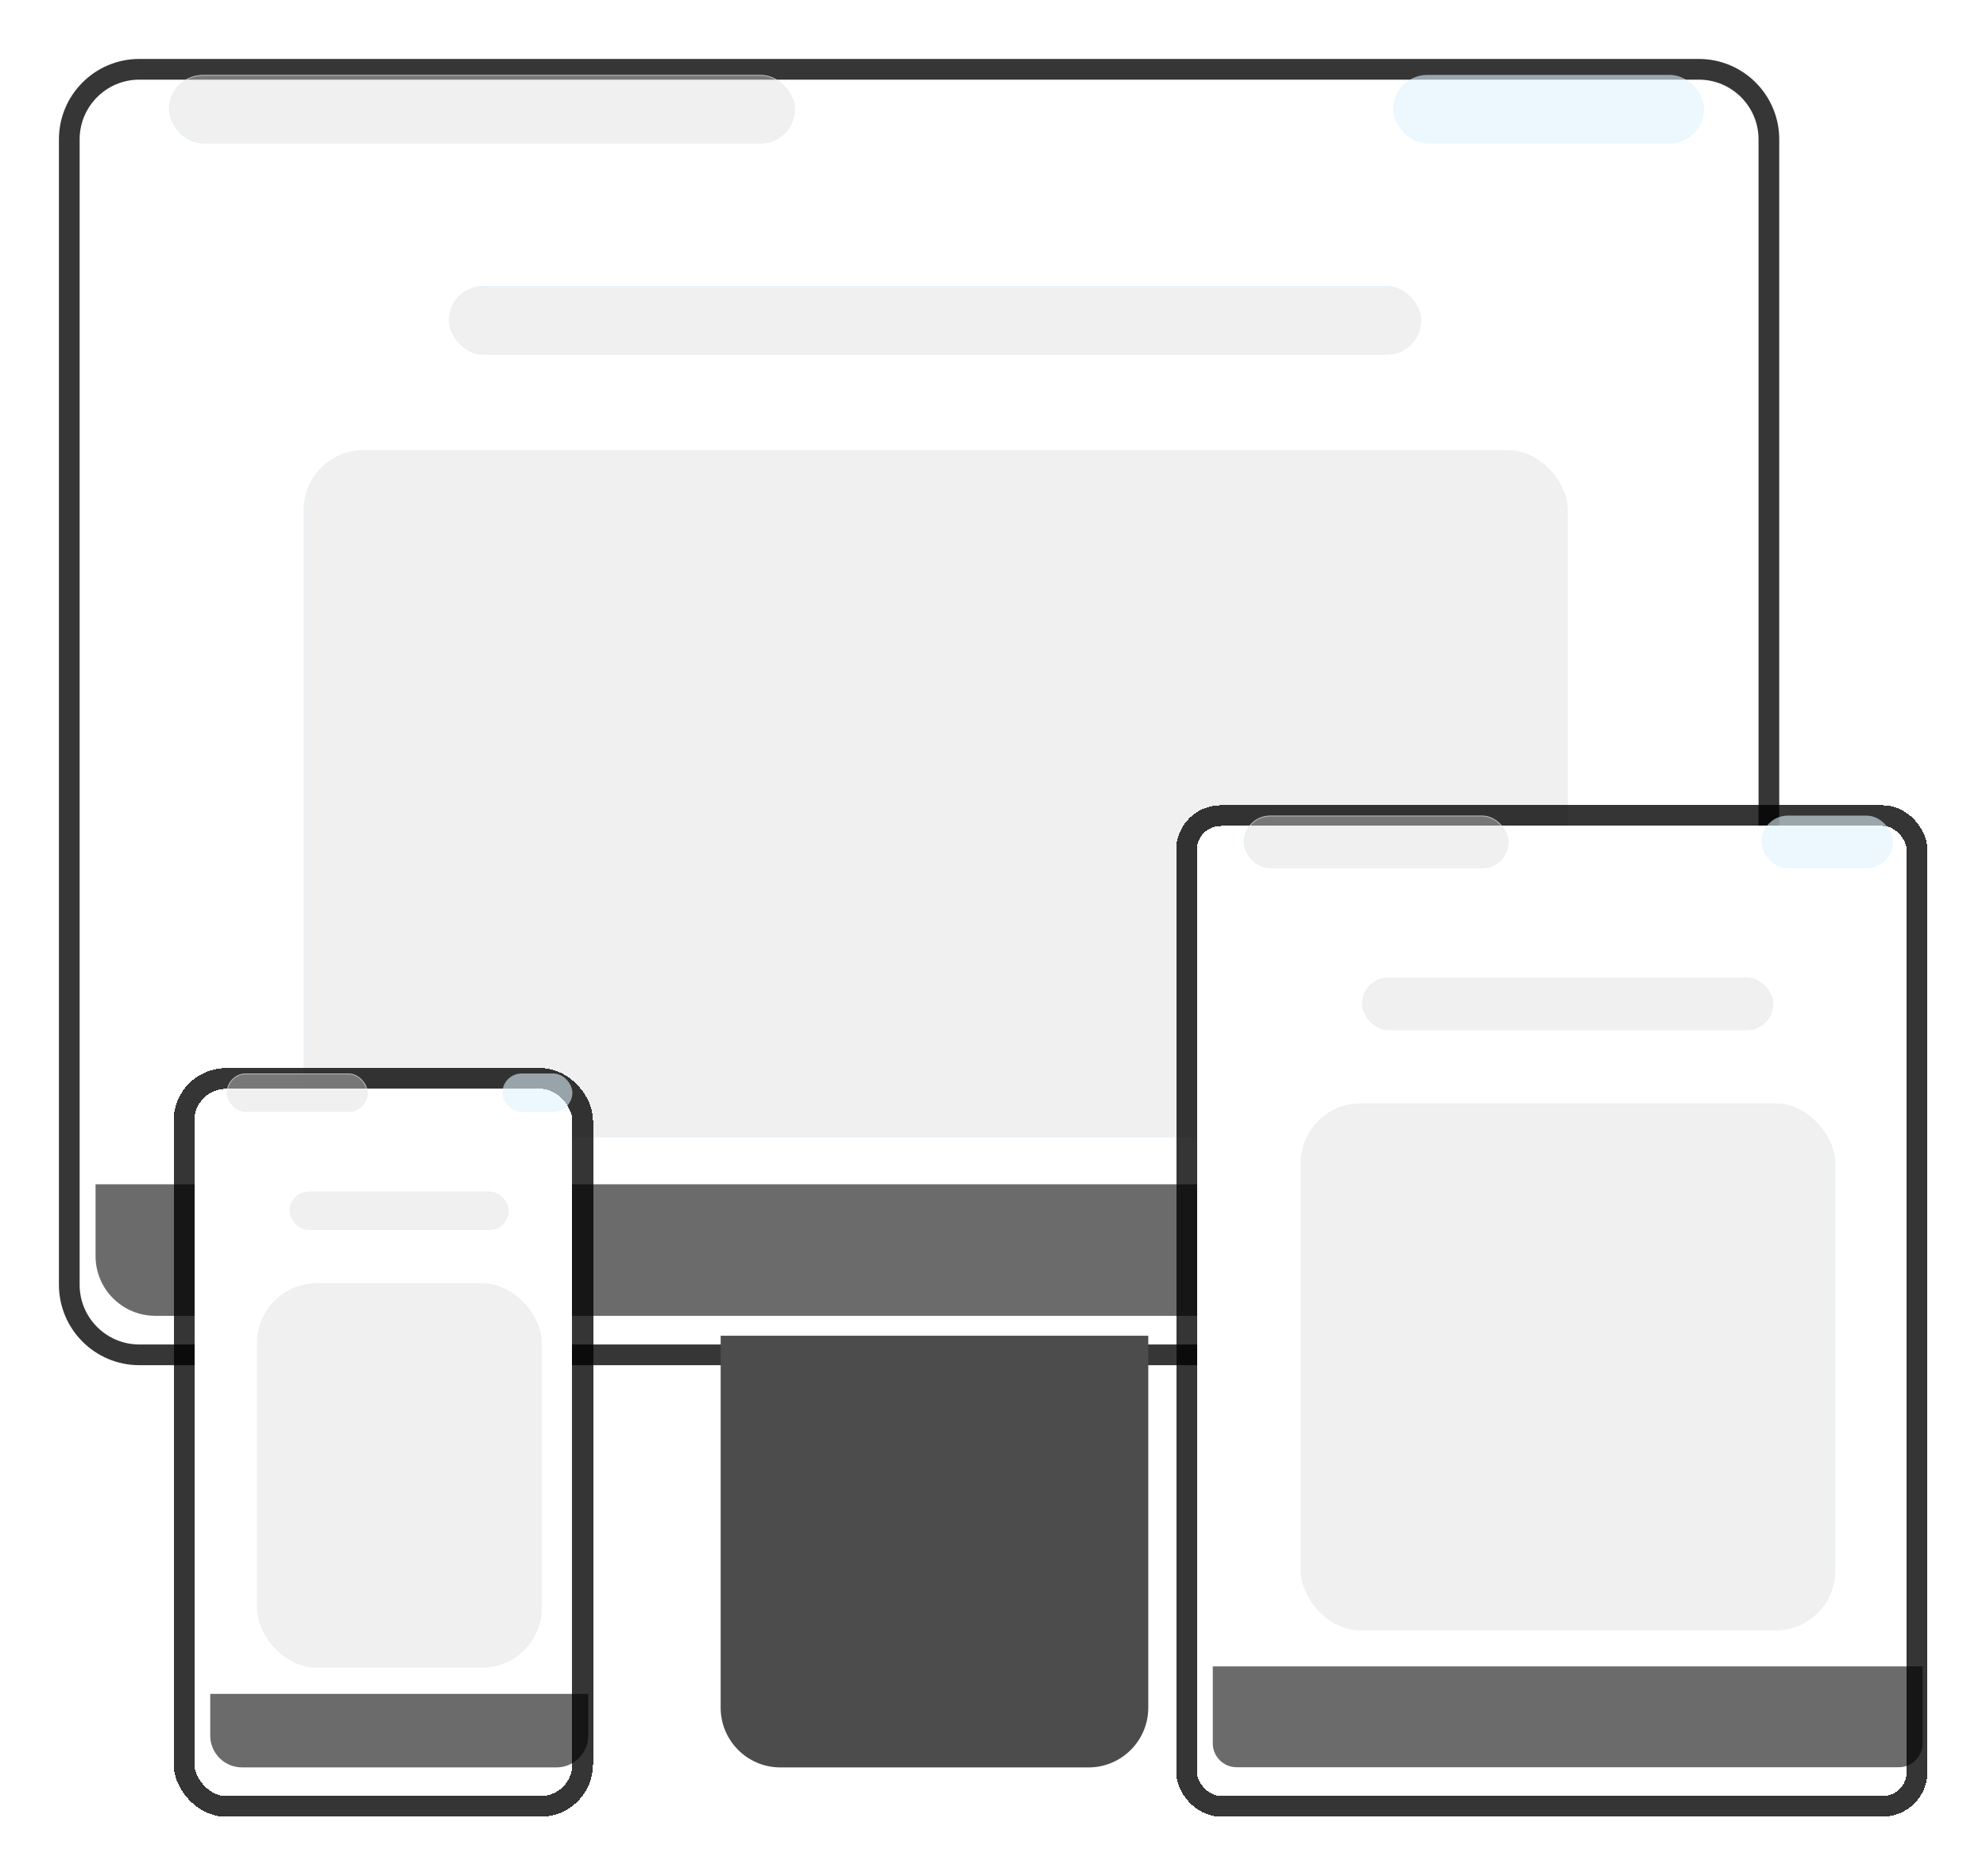 <svg width="2494" height="2355" viewBox="0 0 2494 2355" fill="none" xmlns="http://www.w3.org/2000/svg">
<g filter="url(#filter0_d_12_10)">
<path d="M120 139C120 97.579 153.579 64 195 64H2153.35C2194.77 64 2228.35 97.579 2228.35 139V1577C2228.35 1618.42 2194.77 1652 2153.35 1652H195C153.579 1652 120 1618.42 120 1577V139Z" fill="white"/>
<path d="M195 51C146.399 51 107 90.399 107 139V1577C107 1625.6 146.399 1665 195 1665H2153.35C2201.95 1665 2241.35 1625.6 2241.35 1577V139C2241.35 90.399 2201.95 51 2153.35 51H195Z" stroke="#363636" stroke-width="26"/>
</g>
<path d="M905 1677H1442V2144C1442 2185.42 1408.42 2219 1367 2219H980C938.579 2219 905 2185.42 905 2144V1677Z" fill="#4C4C4C"/>
<rect x="212.068" y="94.019" width="786.257" height="86.054" rx="43.027" fill="#D9D9D9" fill-opacity="0.41"/>
<rect x="212.568" y="94.519" width="785.257" height="85.054" rx="42.527" stroke="#E0F2FE" stroke-opacity="0.59"/>
<rect x="563.765" y="359.186" width="1220.82" height="86.054" rx="43.027" fill="#D9D9D9" fill-opacity="0.41"/>
<rect x="564.265" y="359.686" width="1219.82" height="85.054" rx="42.527" stroke="#E0F2FE" stroke-opacity="0.59"/>
<rect x="1749.59" y="94.019" width="390.366" height="86.054" rx="43.027" fill="#E0F2FE" fill-opacity="0.59"/>
<rect x="381.472" y="565.316" width="1587.24" height="862.543" rx="75" fill="#D9D9D9" fill-opacity="0.41"/>
<rect x="381.972" y="565.816" width="1586.24" height="861.543" rx="74.5" stroke="#E0F2FE" stroke-opacity="0.59"/>
<path d="M120 1486.9H2228.35V1577C2228.35 1618.42 2194.77 1652 2153.35 1652H195C153.579 1652 120 1618.42 120 1577V1486.9Z" fill="black" fill-opacity="0.58"/>
<g filter="url(#filter1_d_12_10)">
<rect x="1523" y="1001" width="891.404" height="1217.79" rx="30" fill="white" shape-rendering="crispEdges"/>
<rect x="1510" y="988" width="917.404" height="1243.79" rx="43" stroke="black" stroke-opacity="0.79" stroke-width="26" shape-rendering="crispEdges"/>
</g>
<rect x="1561.93" y="1024.02" width="332.427" height="65.992" rx="32.996" fill="#D9D9D9" fill-opacity="0.41"/>
<rect x="1562.43" y="1024.52" width="331.427" height="64.992" rx="32.496" stroke="#E0F2FE" stroke-opacity="0.59"/>
<rect x="1710.62" y="1227.37" width="516.158" height="65.992" rx="32.996" fill="#D9D9D9" fill-opacity="0.41"/>
<rect x="1711.12" y="1227.87" width="515.158" height="64.992" rx="32.496" stroke="#E0F2FE" stroke-opacity="0.59"/>
<rect x="2211.99" y="1024.02" width="165.046" height="65.992" rx="32.996" fill="#E0F2FE" fill-opacity="0.59"/>
<rect x="1633.55" y="1385.44" width="671.083" height="661.456" rx="75" fill="#D9D9D9" fill-opacity="0.41"/>
<rect x="1634.05" y="1385.94" width="670.083" height="660.456" rx="74.5" stroke="#E0F2FE" stroke-opacity="0.59"/>
<path d="M1523 2092.17H2414.4V2188.79C2414.4 2205.35 2400.97 2218.79 2384.4 2218.79H1553C1536.43 2218.79 1523 2205.35 1523 2188.79V2092.17Z" fill="black" fill-opacity="0.58"/>
<g filter="url(#filter2_d_12_10)">
<rect x="264" y="1331" width="474.732" height="888" rx="40" fill="white" shape-rendering="crispEdges"/>
<rect x="251" y="1318" width="500.732" height="914" rx="53" stroke="black" stroke-opacity="0.79" stroke-width="26" shape-rendering="crispEdges"/>
</g>
<rect x="284.731" y="1347.79" width="177.04" height="48.121" rx="24.061" fill="#D9D9D9" fill-opacity="0.41"/>
<rect x="285.231" y="1348.29" width="176.04" height="47.121" rx="23.561" stroke="#E0F2FE" stroke-opacity="0.59"/>
<rect x="363.922" y="1496.07" width="274.889" height="48.121" rx="24.061" fill="#D9D9D9" fill-opacity="0.41"/>
<rect x="364.422" y="1496.57" width="273.889" height="47.121" rx="23.561" stroke="#E0F2FE" stroke-opacity="0.59"/>
<rect x="630.933" y="1347.79" width="87.898" height="48.121" rx="24.061" fill="#E0F2FE" fill-opacity="0.59"/>
<rect x="322.875" y="1611.33" width="357.397" height="482.329" rx="75" fill="#D9D9D9" fill-opacity="0.41"/>
<rect x="323.375" y="1611.83" width="356.397" height="481.329" rx="74.5" stroke="#E0F2FE" stroke-opacity="0.59"/>
<path d="M264 2126.67H738.732V2179C738.732 2201.09 720.824 2219 698.732 2219H304C281.909 2219 264 2201.09 264 2179V2126.67Z" fill="black" fill-opacity="0.58"/>
<defs>
<filter id="filter0_d_12_10" x="0.6" y="0.6" width="2307.15" height="1786.8" filterUnits="userSpaceOnUse" color-interpolation-filters="sRGB">
<feFlood flood-opacity="0" result="BackgroundImageFix"/>
<feColorMatrix in="SourceAlpha" type="matrix" values="0 0 0 0 0 0 0 0 0 0 0 0 0 0 0 0 0 0 127 0" result="hardAlpha"/>
<feMorphology radius="3" operator="erode" in="SourceAlpha" result="effect1_dropShadow_12_10"/>
<feOffset dx="-20" dy="36"/>
<feGaussianBlur stdDeviation="38.2"/>
<feComposite in2="hardAlpha" operator="out"/>
<feColorMatrix type="matrix" values="0 0 0 0 0 0 0 0 0 0 0 0 0 0 0 0 0 0 0.25 0"/>
<feBlend mode="normal" in2="BackgroundImageFix" result="effect1_dropShadow_12_10"/>
<feBlend mode="normal" in="SourceGraphic" in2="effect1_dropShadow_12_10" result="shape"/>
</filter>
<filter id="filter1_d_12_10" x="1403.6" y="937.6" width="1090.2" height="1416.59" filterUnits="userSpaceOnUse" color-interpolation-filters="sRGB">
<feFlood flood-opacity="0" result="BackgroundImageFix"/>
<feColorMatrix in="SourceAlpha" type="matrix" values="0 0 0 0 0 0 0 0 0 0 0 0 0 0 0 0 0 0 127 0" result="hardAlpha"/>
<feMorphology radius="3" operator="erode" in="SourceAlpha" result="effect1_dropShadow_12_10"/>
<feOffset dx="-20" dy="36"/>
<feGaussianBlur stdDeviation="38.2"/>
<feComposite in2="hardAlpha" operator="out"/>
<feColorMatrix type="matrix" values="0 0 0 0 0 0 0 0 0 0 0 0 0 0 0 0 0 0 0.25 0"/>
<feBlend mode="normal" in2="BackgroundImageFix" result="effect1_dropShadow_12_10"/>
<feBlend mode="normal" in="SourceGraphic" in2="effect1_dropShadow_12_10" result="shape"/>
</filter>
<filter id="filter2_d_12_10" x="144.6" y="1267.6" width="673.532" height="1086.8" filterUnits="userSpaceOnUse" color-interpolation-filters="sRGB">
<feFlood flood-opacity="0" result="BackgroundImageFix"/>
<feColorMatrix in="SourceAlpha" type="matrix" values="0 0 0 0 0 0 0 0 0 0 0 0 0 0 0 0 0 0 127 0" result="hardAlpha"/>
<feMorphology radius="3" operator="erode" in="SourceAlpha" result="effect1_dropShadow_12_10"/>
<feOffset dx="-20" dy="36"/>
<feGaussianBlur stdDeviation="38.2"/>
<feComposite in2="hardAlpha" operator="out"/>
<feColorMatrix type="matrix" values="0 0 0 0 0 0 0 0 0 0 0 0 0 0 0 0 0 0 0.25 0"/>
<feBlend mode="normal" in2="BackgroundImageFix" result="effect1_dropShadow_12_10"/>
<feBlend mode="normal" in="SourceGraphic" in2="effect1_dropShadow_12_10" result="shape"/>
</filter>
</defs>
</svg>
